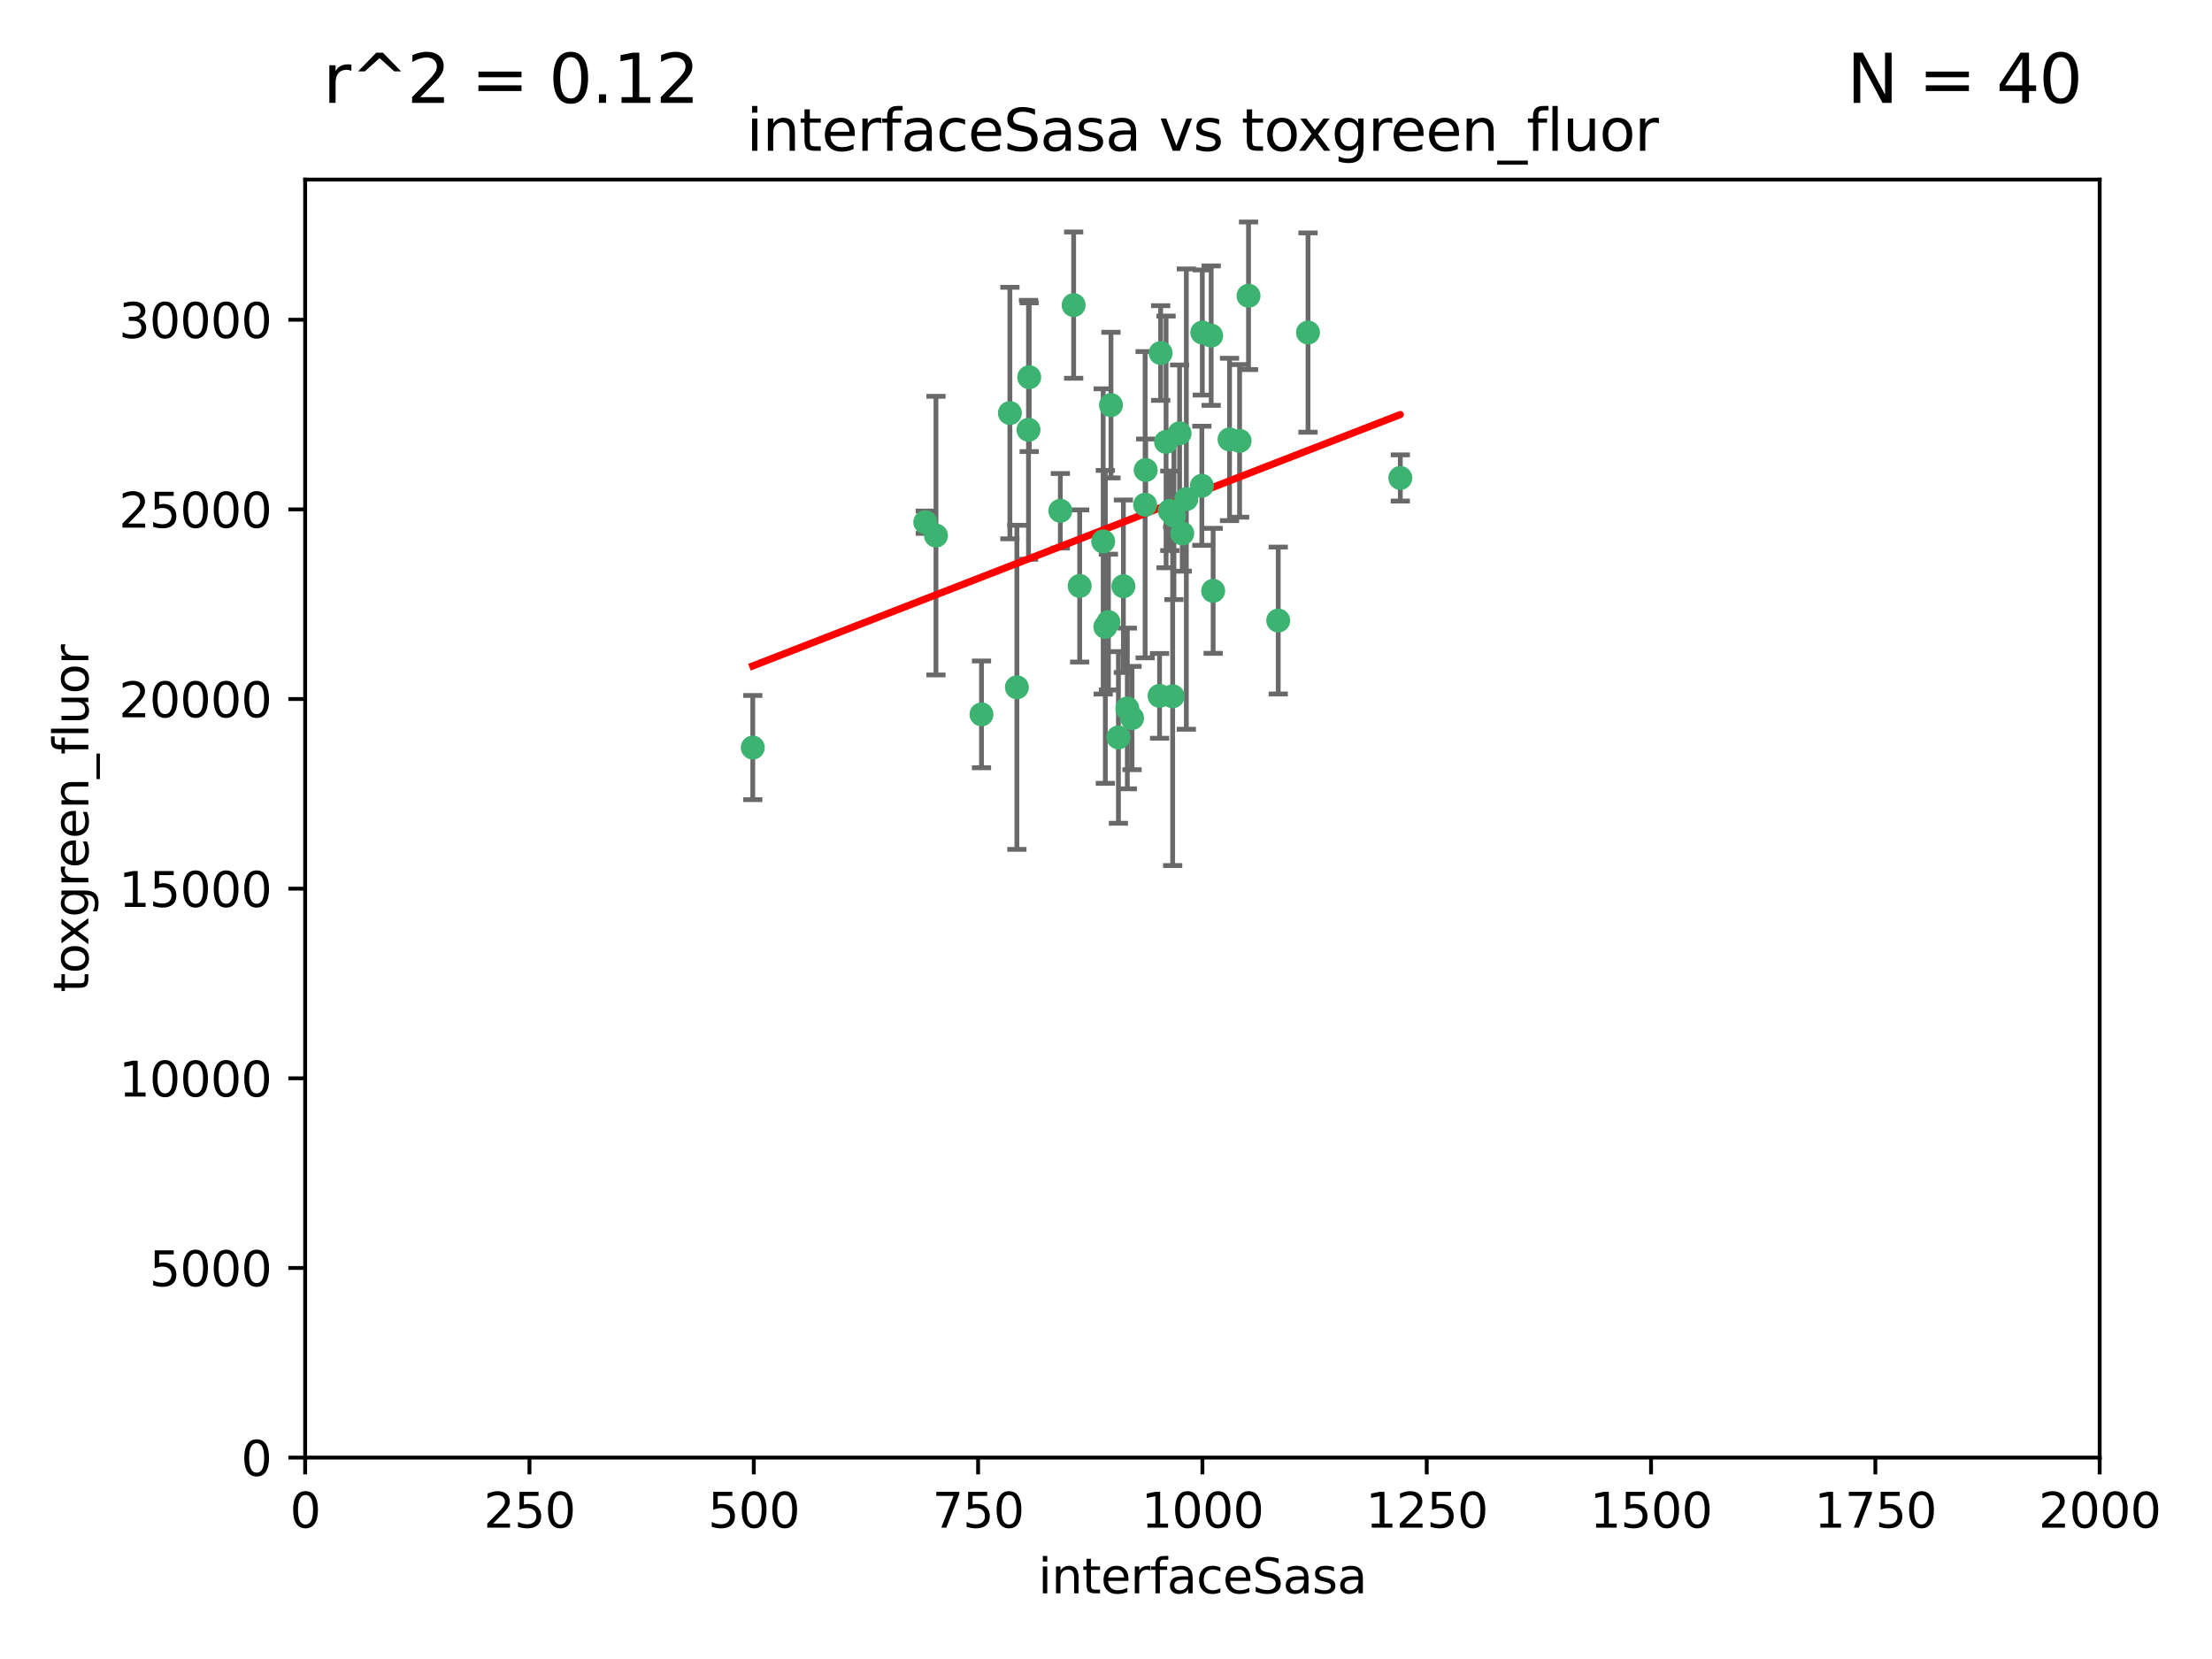 <?xml version="1.0" encoding="utf-8" standalone="no"?>
<!DOCTYPE svg PUBLIC "-//W3C//DTD SVG 1.1//EN"
  "http://www.w3.org/Graphics/SVG/1.1/DTD/svg11.dtd">
<svg xmlns:xlink="http://www.w3.org/1999/xlink" width="460.8pt" height="345.6pt" viewBox="0 0 460.8 345.6" xmlns="http://www.w3.org/2000/svg" version="1.1">
 <defs>
  <style type="text/css">*{stroke-linejoin: round; stroke-linecap: butt}</style>
 </defs>
 <g id="figure_1">
  <g id="patch_1">
   <path d="M 0 345.6 
L 460.8 345.6 
L 460.8 0 
L 0 0 
z
" style="fill: #ffffff"/>
  </g>
  <g id="axes_1">
   <g id="patch_2">
    <path d="M 63.571 303.64 
L 437.4 303.64 
L 437.4 37.411 
L 63.571 37.411 
z
" style="fill: #ffffff"/>
   </g>
   <g id="PathCollection_1">
    <defs>
     <path id="mb3af217bdd" d="M 0 1.118 
C 0.297 1.118 0.581 1 0.791 0.791 
C 1 0.581 1.118 0.297 1.118 0 
C 1.118 -0.297 1 -0.581 0.791 -0.791 
C 0.581 -1 0.297 -1.118 0 -1.118 
C -0.297 -1.118 -0.581 -1 -0.791 -0.791 
C -1 -0.581 -1.118 -0.297 -1.118 0 
C -1.118 0.297 -1 0.581 -0.791 0.791 
C -0.581 1 -0.297 1.118 0 1.118 
z
" style="stroke: #3cb371"/>
    </defs>
    <g clip-path="url(#p1050172451)">
     <use xlink:href="#mb3af217bdd" x="243.693" y="106.407" style="fill: #3cb371; stroke: #3cb371"/>
     <use xlink:href="#mb3af217bdd" x="272.484" y="69.276" style="fill: #3cb371; stroke: #3cb371"/>
     <use xlink:href="#mb3af217bdd" x="231.435" y="84.387" style="fill: #3cb371; stroke: #3cb371"/>
     <use xlink:href="#mb3af217bdd" x="242.914" y="92.058" style="fill: #3cb371; stroke: #3cb371"/>
     <use xlink:href="#mb3af217bdd" x="266.28" y="129.266" style="fill: #3cb371; stroke: #3cb371"/>
     <use xlink:href="#mb3af217bdd" x="220.886" y="106.409" style="fill: #3cb371; stroke: #3cb371"/>
     <use xlink:href="#mb3af217bdd" x="214.404" y="78.577" style="fill: #3cb371; stroke: #3cb371"/>
     <use xlink:href="#mb3af217bdd" x="241.787" y="73.544" style="fill: #3cb371; stroke: #3cb371"/>
     <use xlink:href="#mb3af217bdd" x="252.721" y="123.084" style="fill: #3cb371; stroke: #3cb371"/>
     <use xlink:href="#mb3af217bdd" x="252.312" y="69.92" style="fill: #3cb371; stroke: #3cb371"/>
     <use xlink:href="#mb3af217bdd" x="258.229" y="91.842" style="fill: #3cb371; stroke: #3cb371"/>
     <use xlink:href="#mb3af217bdd" x="223.66" y="63.561" style="fill: #3cb371; stroke: #3cb371"/>
     <use xlink:href="#mb3af217bdd" x="232.987" y="153.62" style="fill: #3cb371; stroke: #3cb371"/>
     <use xlink:href="#mb3af217bdd" x="241.557" y="144.96" style="fill: #3cb371; stroke: #3cb371"/>
     <use xlink:href="#mb3af217bdd" x="247.136" y="103.972" style="fill: #3cb371; stroke: #3cb371"/>
     <use xlink:href="#mb3af217bdd" x="246.284" y="111.129" style="fill: #3cb371; stroke: #3cb371"/>
     <use xlink:href="#mb3af217bdd" x="244.553" y="107.43" style="fill: #3cb371; stroke: #3cb371"/>
     <use xlink:href="#mb3af217bdd" x="250.368" y="101.196" style="fill: #3cb371; stroke: #3cb371"/>
     <use xlink:href="#mb3af217bdd" x="210.378" y="86.045" style="fill: #3cb371; stroke: #3cb371"/>
     <use xlink:href="#mb3af217bdd" x="256.134" y="91.543" style="fill: #3cb371; stroke: #3cb371"/>
     <use xlink:href="#mb3af217bdd" x="234.02" y="122.124" style="fill: #3cb371; stroke: #3cb371"/>
     <use xlink:href="#mb3af217bdd" x="238.555" y="105.145" style="fill: #3cb371; stroke: #3cb371"/>
     <use xlink:href="#mb3af217bdd" x="230.261" y="130.584" style="fill: #3cb371; stroke: #3cb371"/>
     <use xlink:href="#mb3af217bdd" x="238.669" y="97.916" style="fill: #3cb371; stroke: #3cb371"/>
     <use xlink:href="#mb3af217bdd" x="245.731" y="90.261" style="fill: #3cb371; stroke: #3cb371"/>
     <use xlink:href="#mb3af217bdd" x="214.256" y="89.534" style="fill: #3cb371; stroke: #3cb371"/>
     <use xlink:href="#mb3af217bdd" x="291.711" y="99.569" style="fill: #3cb371; stroke: #3cb371"/>
     <use xlink:href="#mb3af217bdd" x="224.916" y="122.066" style="fill: #3cb371; stroke: #3cb371"/>
     <use xlink:href="#mb3af217bdd" x="260.091" y="61.614" style="fill: #3cb371; stroke: #3cb371"/>
     <use xlink:href="#mb3af217bdd" x="250.465" y="69.268" style="fill: #3cb371; stroke: #3cb371"/>
     <use xlink:href="#mb3af217bdd" x="204.462" y="148.819" style="fill: #3cb371; stroke: #3cb371"/>
     <use xlink:href="#mb3af217bdd" x="194.981" y="111.579" style="fill: #3cb371; stroke: #3cb371"/>
     <use xlink:href="#mb3af217bdd" x="192.753" y="108.788" style="fill: #3cb371; stroke: #3cb371"/>
     <use xlink:href="#mb3af217bdd" x="229.813" y="112.79" style="fill: #3cb371; stroke: #3cb371"/>
     <use xlink:href="#mb3af217bdd" x="230.901" y="129.589" style="fill: #3cb371; stroke: #3cb371"/>
     <use xlink:href="#mb3af217bdd" x="211.835" y="143.182" style="fill: #3cb371; stroke: #3cb371"/>
     <use xlink:href="#mb3af217bdd" x="244.288" y="145.054" style="fill: #3cb371; stroke: #3cb371"/>
     <use xlink:href="#mb3af217bdd" x="235.826" y="149.585" style="fill: #3cb371; stroke: #3cb371"/>
     <use xlink:href="#mb3af217bdd" x="234.846" y="147.587" style="fill: #3cb371; stroke: #3cb371"/>
     <use xlink:href="#mb3af217bdd" x="156.817" y="155.731" style="fill: #3cb371; stroke: #3cb371"/>
    </g>
   </g>
   <g id="matplotlib.axis_1">
    <g id="xtick_1">
     <g id="line2d_1">
      <defs>
       <path id="m13b3122b79" d="M 0 0 
L 0 3.5 
" style="stroke: #000000; stroke-width: 0.8"/>
      </defs>
      <g>
       <use xlink:href="#m13b3122b79" x="63.571" y="303.64" style="stroke: #000000; stroke-width: 0.8"/>
      </g>
     </g>
     <g id="text_1">
      <!-- 0 -->
      <g transform="translate(60.39 318.238)scale(0.1 -0.1)">
       <defs>
        <path id="DejaVuSans-30" d="M 2034 4250 
Q 1547 4250 1301 3770 
Q 1056 3291 1056 2328 
Q 1056 1369 1301 889 
Q 1547 409 2034 409 
Q 2525 409 2770 889 
Q 3016 1369 3016 2328 
Q 3016 3291 2770 3770 
Q 2525 4250 2034 4250 
z
M 2034 4750 
Q 2819 4750 3233 4129 
Q 3647 3509 3647 2328 
Q 3647 1150 3233 529 
Q 2819 -91 2034 -91 
Q 1250 -91 836 529 
Q 422 1150 422 2328 
Q 422 3509 836 4129 
Q 1250 4750 2034 4750 
z
" transform="scale(0.016)"/>
       </defs>
       <use xlink:href="#DejaVuSans-30"/>
      </g>
     </g>
    </g>
    <g id="xtick_2">
     <g id="line2d_2">
      <g>
       <use xlink:href="#m13b3122b79" x="110.3" y="303.64" style="stroke: #000000; stroke-width: 0.8"/>
      </g>
     </g>
     <g id="text_2">
      <!-- 250 -->
      <g transform="translate(100.756 318.238)scale(0.1 -0.1)">
       <defs>
        <path id="DejaVuSans-32" d="M 1228 531 
L 3431 531 
L 3431 0 
L 469 0 
L 469 531 
Q 828 903 1448 1529 
Q 2069 2156 2228 2338 
Q 2531 2678 2651 2914 
Q 2772 3150 2772 3378 
Q 2772 3750 2511 3984 
Q 2250 4219 1831 4219 
Q 1534 4219 1204 4116 
Q 875 4013 500 3803 
L 500 4441 
Q 881 4594 1212 4672 
Q 1544 4750 1819 4750 
Q 2544 4750 2975 4387 
Q 3406 4025 3406 3419 
Q 3406 3131 3298 2873 
Q 3191 2616 2906 2266 
Q 2828 2175 2409 1742 
Q 1991 1309 1228 531 
z
" transform="scale(0.016)"/>
        <path id="DejaVuSans-35" d="M 691 4666 
L 3169 4666 
L 3169 4134 
L 1269 4134 
L 1269 2991 
Q 1406 3038 1543 3061 
Q 1681 3084 1819 3084 
Q 2600 3084 3056 2656 
Q 3513 2228 3513 1497 
Q 3513 744 3044 326 
Q 2575 -91 1722 -91 
Q 1428 -91 1123 -41 
Q 819 9 494 109 
L 494 744 
Q 775 591 1075 516 
Q 1375 441 1709 441 
Q 2250 441 2565 725 
Q 2881 1009 2881 1497 
Q 2881 1984 2565 2268 
Q 2250 2553 1709 2553 
Q 1456 2553 1204 2497 
Q 953 2441 691 2322 
L 691 4666 
z
" transform="scale(0.016)"/>
       </defs>
       <use xlink:href="#DejaVuSans-32"/>
       <use xlink:href="#DejaVuSans-35" x="63.623"/>
       <use xlink:href="#DejaVuSans-30" x="127.246"/>
      </g>
     </g>
    </g>
    <g id="xtick_3">
     <g id="line2d_3">
      <g>
       <use xlink:href="#m13b3122b79" x="157.028" y="303.64" style="stroke: #000000; stroke-width: 0.8"/>
      </g>
     </g>
     <g id="text_3">
      <!-- 500 -->
      <g transform="translate(147.485 318.238)scale(0.1 -0.1)">
       <use xlink:href="#DejaVuSans-35"/>
       <use xlink:href="#DejaVuSans-30" x="63.623"/>
       <use xlink:href="#DejaVuSans-30" x="127.246"/>
      </g>
     </g>
    </g>
    <g id="xtick_4">
     <g id="line2d_4">
      <g>
       <use xlink:href="#m13b3122b79" x="203.757" y="303.64" style="stroke: #000000; stroke-width: 0.8"/>
      </g>
     </g>
     <g id="text_4">
      <!-- 750 -->
      <g transform="translate(194.213 318.238)scale(0.1 -0.1)">
       <defs>
        <path id="DejaVuSans-37" d="M 525 4666 
L 3525 4666 
L 3525 4397 
L 1831 0 
L 1172 0 
L 2766 4134 
L 525 4134 
L 525 4666 
z
" transform="scale(0.016)"/>
       </defs>
       <use xlink:href="#DejaVuSans-37"/>
       <use xlink:href="#DejaVuSans-35" x="63.623"/>
       <use xlink:href="#DejaVuSans-30" x="127.246"/>
      </g>
     </g>
    </g>
    <g id="xtick_5">
     <g id="line2d_5">
      <g>
       <use xlink:href="#m13b3122b79" x="250.486" y="303.64" style="stroke: #000000; stroke-width: 0.8"/>
      </g>
     </g>
     <g id="text_5">
      <!-- 1000 -->
      <g transform="translate(237.761 318.238)scale(0.1 -0.1)">
       <defs>
        <path id="DejaVuSans-31" d="M 794 531 
L 1825 531 
L 1825 4091 
L 703 3866 
L 703 4441 
L 1819 4666 
L 2450 4666 
L 2450 531 
L 3481 531 
L 3481 0 
L 794 0 
L 794 531 
z
" transform="scale(0.016)"/>
       </defs>
       <use xlink:href="#DejaVuSans-31"/>
       <use xlink:href="#DejaVuSans-30" x="63.623"/>
       <use xlink:href="#DejaVuSans-30" x="127.246"/>
       <use xlink:href="#DejaVuSans-30" x="190.869"/>
      </g>
     </g>
    </g>
    <g id="xtick_6">
     <g id="line2d_6">
      <g>
       <use xlink:href="#m13b3122b79" x="297.214" y="303.64" style="stroke: #000000; stroke-width: 0.8"/>
      </g>
     </g>
     <g id="text_6">
      <!-- 1250 -->
      <g transform="translate(284.489 318.238)scale(0.1 -0.1)">
       <use xlink:href="#DejaVuSans-31"/>
       <use xlink:href="#DejaVuSans-32" x="63.623"/>
       <use xlink:href="#DejaVuSans-35" x="127.246"/>
       <use xlink:href="#DejaVuSans-30" x="190.869"/>
      </g>
     </g>
    </g>
    <g id="xtick_7">
     <g id="line2d_7">
      <g>
       <use xlink:href="#m13b3122b79" x="343.943" y="303.64" style="stroke: #000000; stroke-width: 0.8"/>
      </g>
     </g>
     <g id="text_7">
      <!-- 1500 -->
      <g transform="translate(331.218 318.238)scale(0.1 -0.1)">
       <use xlink:href="#DejaVuSans-31"/>
       <use xlink:href="#DejaVuSans-35" x="63.623"/>
       <use xlink:href="#DejaVuSans-30" x="127.246"/>
       <use xlink:href="#DejaVuSans-30" x="190.869"/>
      </g>
     </g>
    </g>
    <g id="xtick_8">
     <g id="line2d_8">
      <g>
       <use xlink:href="#m13b3122b79" x="390.671" y="303.64" style="stroke: #000000; stroke-width: 0.8"/>
      </g>
     </g>
     <g id="text_8">
      <!-- 1750 -->
      <g transform="translate(377.946 318.238)scale(0.1 -0.1)">
       <use xlink:href="#DejaVuSans-31"/>
       <use xlink:href="#DejaVuSans-37" x="63.623"/>
       <use xlink:href="#DejaVuSans-35" x="127.246"/>
       <use xlink:href="#DejaVuSans-30" x="190.869"/>
      </g>
     </g>
    </g>
    <g id="xtick_9">
     <g id="line2d_9">
      <g>
       <use xlink:href="#m13b3122b79" x="437.4" y="303.64" style="stroke: #000000; stroke-width: 0.8"/>
      </g>
     </g>
     <g id="text_9">
      <!-- 2000 -->
      <g transform="translate(424.675 318.238)scale(0.1 -0.1)">
       <use xlink:href="#DejaVuSans-32"/>
       <use xlink:href="#DejaVuSans-30" x="63.623"/>
       <use xlink:href="#DejaVuSans-30" x="127.246"/>
       <use xlink:href="#DejaVuSans-30" x="190.869"/>
      </g>
     </g>
    </g>
    <g id="text_10">
     <!-- interfaceSasa -->
     <g transform="translate(216.279 331.917)scale(0.1 -0.1)">
      <defs>
       <path id="DejaVuSans-69" d="M 603 3500 
L 1178 3500 
L 1178 0 
L 603 0 
L 603 3500 
z
M 603 4863 
L 1178 4863 
L 1178 4134 
L 603 4134 
L 603 4863 
z
" transform="scale(0.016)"/>
       <path id="DejaVuSans-6e" d="M 3513 2113 
L 3513 0 
L 2938 0 
L 2938 2094 
Q 2938 2591 2744 2837 
Q 2550 3084 2163 3084 
Q 1697 3084 1428 2787 
Q 1159 2491 1159 1978 
L 1159 0 
L 581 0 
L 581 3500 
L 1159 3500 
L 1159 2956 
Q 1366 3272 1645 3428 
Q 1925 3584 2291 3584 
Q 2894 3584 3203 3211 
Q 3513 2838 3513 2113 
z
" transform="scale(0.016)"/>
       <path id="DejaVuSans-74" d="M 1172 4494 
L 1172 3500 
L 2356 3500 
L 2356 3053 
L 1172 3053 
L 1172 1153 
Q 1172 725 1289 603 
Q 1406 481 1766 481 
L 2356 481 
L 2356 0 
L 1766 0 
Q 1100 0 847 248 
Q 594 497 594 1153 
L 594 3053 
L 172 3053 
L 172 3500 
L 594 3500 
L 594 4494 
L 1172 4494 
z
" transform="scale(0.016)"/>
       <path id="DejaVuSans-65" d="M 3597 1894 
L 3597 1613 
L 953 1613 
Q 991 1019 1311 708 
Q 1631 397 2203 397 
Q 2534 397 2845 478 
Q 3156 559 3463 722 
L 3463 178 
Q 3153 47 2828 -22 
Q 2503 -91 2169 -91 
Q 1331 -91 842 396 
Q 353 884 353 1716 
Q 353 2575 817 3079 
Q 1281 3584 2069 3584 
Q 2775 3584 3186 3129 
Q 3597 2675 3597 1894 
z
M 3022 2063 
Q 3016 2534 2758 2815 
Q 2500 3097 2075 3097 
Q 1594 3097 1305 2825 
Q 1016 2553 972 2059 
L 3022 2063 
z
" transform="scale(0.016)"/>
       <path id="DejaVuSans-72" d="M 2631 2963 
Q 2534 3019 2420 3045 
Q 2306 3072 2169 3072 
Q 1681 3072 1420 2755 
Q 1159 2438 1159 1844 
L 1159 0 
L 581 0 
L 581 3500 
L 1159 3500 
L 1159 2956 
Q 1341 3275 1631 3429 
Q 1922 3584 2338 3584 
Q 2397 3584 2469 3576 
Q 2541 3569 2628 3553 
L 2631 2963 
z
" transform="scale(0.016)"/>
       <path id="DejaVuSans-66" d="M 2375 4863 
L 2375 4384 
L 1825 4384 
Q 1516 4384 1395 4259 
Q 1275 4134 1275 3809 
L 1275 3500 
L 2222 3500 
L 2222 3053 
L 1275 3053 
L 1275 0 
L 697 0 
L 697 3053 
L 147 3053 
L 147 3500 
L 697 3500 
L 697 3744 
Q 697 4328 969 4595 
Q 1241 4863 1831 4863 
L 2375 4863 
z
" transform="scale(0.016)"/>
       <path id="DejaVuSans-61" d="M 2194 1759 
Q 1497 1759 1228 1600 
Q 959 1441 959 1056 
Q 959 750 1161 570 
Q 1363 391 1709 391 
Q 2188 391 2477 730 
Q 2766 1069 2766 1631 
L 2766 1759 
L 2194 1759 
z
M 3341 1997 
L 3341 0 
L 2766 0 
L 2766 531 
Q 2569 213 2275 61 
Q 1981 -91 1556 -91 
Q 1019 -91 701 211 
Q 384 513 384 1019 
Q 384 1609 779 1909 
Q 1175 2209 1959 2209 
L 2766 2209 
L 2766 2266 
Q 2766 2663 2505 2880 
Q 2244 3097 1772 3097 
Q 1472 3097 1187 3025 
Q 903 2953 641 2809 
L 641 3341 
Q 956 3463 1253 3523 
Q 1550 3584 1831 3584 
Q 2591 3584 2966 3190 
Q 3341 2797 3341 1997 
z
" transform="scale(0.016)"/>
       <path id="DejaVuSans-63" d="M 3122 3366 
L 3122 2828 
Q 2878 2963 2633 3030 
Q 2388 3097 2138 3097 
Q 1578 3097 1268 2742 
Q 959 2388 959 1747 
Q 959 1106 1268 751 
Q 1578 397 2138 397 
Q 2388 397 2633 464 
Q 2878 531 3122 666 
L 3122 134 
Q 2881 22 2623 -34 
Q 2366 -91 2075 -91 
Q 1284 -91 818 406 
Q 353 903 353 1747 
Q 353 2603 823 3093 
Q 1294 3584 2113 3584 
Q 2378 3584 2631 3529 
Q 2884 3475 3122 3366 
z
" transform="scale(0.016)"/>
       <path id="DejaVuSans-53" d="M 3425 4513 
L 3425 3897 
Q 3066 4069 2747 4153 
Q 2428 4238 2131 4238 
Q 1616 4238 1336 4038 
Q 1056 3838 1056 3469 
Q 1056 3159 1242 3001 
Q 1428 2844 1947 2747 
L 2328 2669 
Q 3034 2534 3370 2195 
Q 3706 1856 3706 1288 
Q 3706 609 3251 259 
Q 2797 -91 1919 -91 
Q 1588 -91 1214 -16 
Q 841 59 441 206 
L 441 856 
Q 825 641 1194 531 
Q 1563 422 1919 422 
Q 2459 422 2753 634 
Q 3047 847 3047 1241 
Q 3047 1584 2836 1778 
Q 2625 1972 2144 2069 
L 1759 2144 
Q 1053 2284 737 2584 
Q 422 2884 422 3419 
Q 422 4038 858 4394 
Q 1294 4750 2059 4750 
Q 2388 4750 2728 4690 
Q 3069 4631 3425 4513 
z
" transform="scale(0.016)"/>
       <path id="DejaVuSans-73" d="M 2834 3397 
L 2834 2853 
Q 2591 2978 2328 3040 
Q 2066 3103 1784 3103 
Q 1356 3103 1142 2972 
Q 928 2841 928 2578 
Q 928 2378 1081 2264 
Q 1234 2150 1697 2047 
L 1894 2003 
Q 2506 1872 2764 1633 
Q 3022 1394 3022 966 
Q 3022 478 2636 193 
Q 2250 -91 1575 -91 
Q 1294 -91 989 -36 
Q 684 19 347 128 
L 347 722 
Q 666 556 975 473 
Q 1284 391 1588 391 
Q 1994 391 2212 530 
Q 2431 669 2431 922 
Q 2431 1156 2273 1281 
Q 2116 1406 1581 1522 
L 1381 1569 
Q 847 1681 609 1914 
Q 372 2147 372 2553 
Q 372 3047 722 3315 
Q 1072 3584 1716 3584 
Q 2034 3584 2315 3537 
Q 2597 3491 2834 3397 
z
" transform="scale(0.016)"/>
      </defs>
      <use xlink:href="#DejaVuSans-69"/>
      <use xlink:href="#DejaVuSans-6e" x="27.783"/>
      <use xlink:href="#DejaVuSans-74" x="91.162"/>
      <use xlink:href="#DejaVuSans-65" x="130.371"/>
      <use xlink:href="#DejaVuSans-72" x="191.895"/>
      <use xlink:href="#DejaVuSans-66" x="233.008"/>
      <use xlink:href="#DejaVuSans-61" x="268.213"/>
      <use xlink:href="#DejaVuSans-63" x="329.492"/>
      <use xlink:href="#DejaVuSans-65" x="384.473"/>
      <use xlink:href="#DejaVuSans-53" x="445.996"/>
      <use xlink:href="#DejaVuSans-61" x="509.473"/>
      <use xlink:href="#DejaVuSans-73" x="570.752"/>
      <use xlink:href="#DejaVuSans-61" x="622.852"/>
     </g>
    </g>
   </g>
   <g id="matplotlib.axis_2">
    <g id="ytick_1">
     <g id="line2d_10">
      <defs>
       <path id="m27d421cce7" d="M 0 0 
L -3.5 0 
" style="stroke: #000000; stroke-width: 0.8"/>
      </defs>
      <g>
       <use xlink:href="#m27d421cce7" x="63.571" y="303.64" style="stroke: #000000; stroke-width: 0.8"/>
      </g>
     </g>
     <g id="text_11">
      <!-- 0 -->
      <g transform="translate(50.209 307.439)scale(0.1 -0.1)">
       <use xlink:href="#DejaVuSans-30"/>
      </g>
     </g>
    </g>
    <g id="ytick_2">
     <g id="line2d_11">
      <g>
       <use xlink:href="#m27d421cce7" x="63.571" y="264.135" style="stroke: #000000; stroke-width: 0.8"/>
      </g>
     </g>
     <g id="text_12">
      <!-- 5000 -->
      <g transform="translate(31.121 267.934)scale(0.1 -0.1)">
       <use xlink:href="#DejaVuSans-35"/>
       <use xlink:href="#DejaVuSans-30" x="63.623"/>
       <use xlink:href="#DejaVuSans-30" x="127.246"/>
       <use xlink:href="#DejaVuSans-30" x="190.869"/>
      </g>
     </g>
    </g>
    <g id="ytick_3">
     <g id="line2d_12">
      <g>
       <use xlink:href="#m27d421cce7" x="63.571" y="224.63" style="stroke: #000000; stroke-width: 0.8"/>
      </g>
     </g>
     <g id="text_13">
      <!-- 10000 -->
      <g transform="translate(24.759 228.429)scale(0.1 -0.1)">
       <use xlink:href="#DejaVuSans-31"/>
       <use xlink:href="#DejaVuSans-30" x="63.623"/>
       <use xlink:href="#DejaVuSans-30" x="127.246"/>
       <use xlink:href="#DejaVuSans-30" x="190.869"/>
       <use xlink:href="#DejaVuSans-30" x="254.492"/>
      </g>
     </g>
    </g>
    <g id="ytick_4">
     <g id="line2d_13">
      <g>
       <use xlink:href="#m27d421cce7" x="63.571" y="185.125" style="stroke: #000000; stroke-width: 0.8"/>
      </g>
     </g>
     <g id="text_14">
      <!-- 15000 -->
      <g transform="translate(24.759 188.924)scale(0.1 -0.1)">
       <use xlink:href="#DejaVuSans-31"/>
       <use xlink:href="#DejaVuSans-35" x="63.623"/>
       <use xlink:href="#DejaVuSans-30" x="127.246"/>
       <use xlink:href="#DejaVuSans-30" x="190.869"/>
       <use xlink:href="#DejaVuSans-30" x="254.492"/>
      </g>
     </g>
    </g>
    <g id="ytick_5">
     <g id="line2d_14">
      <g>
       <use xlink:href="#m27d421cce7" x="63.571" y="145.62" style="stroke: #000000; stroke-width: 0.8"/>
      </g>
     </g>
     <g id="text_15">
      <!-- 20000 -->
      <g transform="translate(24.759 149.419)scale(0.1 -0.1)">
       <use xlink:href="#DejaVuSans-32"/>
       <use xlink:href="#DejaVuSans-30" x="63.623"/>
       <use xlink:href="#DejaVuSans-30" x="127.246"/>
       <use xlink:href="#DejaVuSans-30" x="190.869"/>
       <use xlink:href="#DejaVuSans-30" x="254.492"/>
      </g>
     </g>
    </g>
    <g id="ytick_6">
     <g id="line2d_15">
      <g>
       <use xlink:href="#m27d421cce7" x="63.571" y="106.115" style="stroke: #000000; stroke-width: 0.8"/>
      </g>
     </g>
     <g id="text_16">
      <!-- 25000 -->
      <g transform="translate(24.759 109.914)scale(0.1 -0.1)">
       <use xlink:href="#DejaVuSans-32"/>
       <use xlink:href="#DejaVuSans-35" x="63.623"/>
       <use xlink:href="#DejaVuSans-30" x="127.246"/>
       <use xlink:href="#DejaVuSans-30" x="190.869"/>
       <use xlink:href="#DejaVuSans-30" x="254.492"/>
      </g>
     </g>
    </g>
    <g id="ytick_7">
     <g id="line2d_16">
      <g>
       <use xlink:href="#m27d421cce7" x="63.571" y="66.61" style="stroke: #000000; stroke-width: 0.8"/>
      </g>
     </g>
     <g id="text_17">
      <!-- 30000 -->
      <g transform="translate(24.759 70.409)scale(0.1 -0.1)">
       <defs>
        <path id="DejaVuSans-33" d="M 2597 2516 
Q 3050 2419 3304 2112 
Q 3559 1806 3559 1356 
Q 3559 666 3084 287 
Q 2609 -91 1734 -91 
Q 1441 -91 1130 -33 
Q 819 25 488 141 
L 488 750 
Q 750 597 1062 519 
Q 1375 441 1716 441 
Q 2309 441 2620 675 
Q 2931 909 2931 1356 
Q 2931 1769 2642 2001 
Q 2353 2234 1838 2234 
L 1294 2234 
L 1294 2753 
L 1863 2753 
Q 2328 2753 2575 2939 
Q 2822 3125 2822 3475 
Q 2822 3834 2567 4026 
Q 2313 4219 1838 4219 
Q 1578 4219 1281 4162 
Q 984 4106 628 3988 
L 628 4550 
Q 988 4650 1302 4700 
Q 1616 4750 1894 4750 
Q 2613 4750 3031 4423 
Q 3450 4097 3450 3541 
Q 3450 3153 3228 2886 
Q 3006 2619 2597 2516 
z
" transform="scale(0.016)"/>
       </defs>
       <use xlink:href="#DejaVuSans-33"/>
       <use xlink:href="#DejaVuSans-30" x="63.623"/>
       <use xlink:href="#DejaVuSans-30" x="127.246"/>
       <use xlink:href="#DejaVuSans-30" x="190.869"/>
       <use xlink:href="#DejaVuSans-30" x="254.492"/>
      </g>
     </g>
    </g>
    <g id="text_18">
     <!-- toxgreen_fluor -->
     <g transform="translate(18.401 206.72)rotate(-90)scale(0.1 -0.1)">
      <defs>
       <path id="DejaVuSans-6f" d="M 1959 3097 
Q 1497 3097 1228 2736 
Q 959 2375 959 1747 
Q 959 1119 1226 758 
Q 1494 397 1959 397 
Q 2419 397 2687 759 
Q 2956 1122 2956 1747 
Q 2956 2369 2687 2733 
Q 2419 3097 1959 3097 
z
M 1959 3584 
Q 2709 3584 3137 3096 
Q 3566 2609 3566 1747 
Q 3566 888 3137 398 
Q 2709 -91 1959 -91 
Q 1206 -91 779 398 
Q 353 888 353 1747 
Q 353 2609 779 3096 
Q 1206 3584 1959 3584 
z
" transform="scale(0.016)"/>
       <path id="DejaVuSans-78" d="M 3513 3500 
L 2247 1797 
L 3578 0 
L 2900 0 
L 1881 1375 
L 863 0 
L 184 0 
L 1544 1831 
L 300 3500 
L 978 3500 
L 1906 2253 
L 2834 3500 
L 3513 3500 
z
" transform="scale(0.016)"/>
       <path id="DejaVuSans-67" d="M 2906 1791 
Q 2906 2416 2648 2759 
Q 2391 3103 1925 3103 
Q 1463 3103 1205 2759 
Q 947 2416 947 1791 
Q 947 1169 1205 825 
Q 1463 481 1925 481 
Q 2391 481 2648 825 
Q 2906 1169 2906 1791 
z
M 3481 434 
Q 3481 -459 3084 -895 
Q 2688 -1331 1869 -1331 
Q 1566 -1331 1297 -1286 
Q 1028 -1241 775 -1147 
L 775 -588 
Q 1028 -725 1275 -790 
Q 1522 -856 1778 -856 
Q 2344 -856 2625 -561 
Q 2906 -266 2906 331 
L 2906 616 
Q 2728 306 2450 153 
Q 2172 0 1784 0 
Q 1141 0 747 490 
Q 353 981 353 1791 
Q 353 2603 747 3093 
Q 1141 3584 1784 3584 
Q 2172 3584 2450 3431 
Q 2728 3278 2906 2969 
L 2906 3500 
L 3481 3500 
L 3481 434 
z
" transform="scale(0.016)"/>
       <path id="DejaVuSans-5f" d="M 3263 -1063 
L 3263 -1509 
L -63 -1509 
L -63 -1063 
L 3263 -1063 
z
" transform="scale(0.016)"/>
       <path id="DejaVuSans-6c" d="M 603 4863 
L 1178 4863 
L 1178 0 
L 603 0 
L 603 4863 
z
" transform="scale(0.016)"/>
       <path id="DejaVuSans-75" d="M 544 1381 
L 544 3500 
L 1119 3500 
L 1119 1403 
Q 1119 906 1312 657 
Q 1506 409 1894 409 
Q 2359 409 2629 706 
Q 2900 1003 2900 1516 
L 2900 3500 
L 3475 3500 
L 3475 0 
L 2900 0 
L 2900 538 
Q 2691 219 2414 64 
Q 2138 -91 1772 -91 
Q 1169 -91 856 284 
Q 544 659 544 1381 
z
M 1991 3584 
L 1991 3584 
z
" transform="scale(0.016)"/>
      </defs>
      <use xlink:href="#DejaVuSans-74"/>
      <use xlink:href="#DejaVuSans-6f" x="39.209"/>
      <use xlink:href="#DejaVuSans-78" x="97.266"/>
      <use xlink:href="#DejaVuSans-67" x="156.445"/>
      <use xlink:href="#DejaVuSans-72" x="219.922"/>
      <use xlink:href="#DejaVuSans-65" x="258.785"/>
      <use xlink:href="#DejaVuSans-65" x="320.309"/>
      <use xlink:href="#DejaVuSans-6e" x="381.832"/>
      <use xlink:href="#DejaVuSans-5f" x="445.211"/>
      <use xlink:href="#DejaVuSans-66" x="495.211"/>
      <use xlink:href="#DejaVuSans-6c" x="530.416"/>
      <use xlink:href="#DejaVuSans-75" x="558.199"/>
      <use xlink:href="#DejaVuSans-6f" x="621.578"/>
      <use xlink:href="#DejaVuSans-72" x="682.76"/>
     </g>
    </g>
   </g>
   <g id="LineCollection_1">
    <path d="M 243.693 114.69 
L 243.693 98.124 
" clip-path="url(#p1050172451)" style="fill: none; stroke: #696969"/>
    <path d="M 272.484 90.034 
L 272.484 48.519 
" clip-path="url(#p1050172451)" style="fill: none; stroke: #696969"/>
    <path d="M 231.435 99.556 
L 231.435 69.219 
" clip-path="url(#p1050172451)" style="fill: none; stroke: #696969"/>
    <path d="M 242.914 118.276 
L 242.914 65.84 
" clip-path="url(#p1050172451)" style="fill: none; stroke: #696969"/>
    <path d="M 266.28 144.567 
L 266.28 113.965 
" clip-path="url(#p1050172451)" style="fill: none; stroke: #696969"/>
    <path d="M 220.886 114.176 
L 220.886 98.642 
" clip-path="url(#p1050172451)" style="fill: none; stroke: #696969"/>
    <path d="M 214.404 94.067 
L 214.404 63.087 
" clip-path="url(#p1050172451)" style="fill: none; stroke: #696969"/>
    <path d="M 241.787 83.405 
L 241.787 63.682 
" clip-path="url(#p1050172451)" style="fill: none; stroke: #696969"/>
    <path d="M 252.721 136.104 
L 252.721 110.065 
" clip-path="url(#p1050172451)" style="fill: none; stroke: #696969"/>
    <path d="M 252.312 84.444 
L 252.312 55.396 
" clip-path="url(#p1050172451)" style="fill: none; stroke: #696969"/>
    <path d="M 258.229 107.733 
L 258.229 75.95 
" clip-path="url(#p1050172451)" style="fill: none; stroke: #696969"/>
    <path d="M 223.66 78.794 
L 223.66 48.327 
" clip-path="url(#p1050172451)" style="fill: none; stroke: #696969"/>
    <path d="M 232.987 171.496 
L 232.987 135.744 
" clip-path="url(#p1050172451)" style="fill: none; stroke: #696969"/>
    <path d="M 241.557 153.789 
L 241.557 136.131 
" clip-path="url(#p1050172451)" style="fill: none; stroke: #696969"/>
    <path d="M 247.136 151.918 
L 247.136 56.025 
" clip-path="url(#p1050172451)" style="fill: none; stroke: #696969"/>
    <path d="M 246.284 118.989 
L 246.284 103.269 
" clip-path="url(#p1050172451)" style="fill: none; stroke: #696969"/>
    <path d="M 244.553 124.902 
L 244.553 89.957 
" clip-path="url(#p1050172451)" style="fill: none; stroke: #696969"/>
    <path d="M 250.368 113.603 
L 250.368 88.789 
" clip-path="url(#p1050172451)" style="fill: none; stroke: #696969"/>
    <path d="M 210.378 112.245 
L 210.378 59.845 
" clip-path="url(#p1050172451)" style="fill: none; stroke: #696969"/>
    <path d="M 256.134 108.456 
L 256.134 74.63 
" clip-path="url(#p1050172451)" style="fill: none; stroke: #696969"/>
    <path d="M 234.02 140.086 
L 234.02 104.162 
" clip-path="url(#p1050172451)" style="fill: none; stroke: #696969"/>
    <path d="M 238.555 137.044 
L 238.555 73.246 
" clip-path="url(#p1050172451)" style="fill: none; stroke: #696969"/>
    <path d="M 230.261 163.179 
L 230.261 97.99 
" clip-path="url(#p1050172451)" style="fill: none; stroke: #696969"/>
    <path d="M 238.669 104.375 
L 238.669 91.457 
" clip-path="url(#p1050172451)" style="fill: none; stroke: #696969"/>
    <path d="M 245.731 104.49 
L 245.731 76.032 
" clip-path="url(#p1050172451)" style="fill: none; stroke: #696969"/>
    <path d="M 214.256 116.506 
L 214.256 62.562 
" clip-path="url(#p1050172451)" style="fill: none; stroke: #696969"/>
    <path d="M 291.711 104.376 
L 291.711 94.761 
" clip-path="url(#p1050172451)" style="fill: none; stroke: #696969"/>
    <path d="M 224.916 137.913 
L 224.916 106.218 
" clip-path="url(#p1050172451)" style="fill: none; stroke: #696969"/>
    <path d="M 260.091 76.984 
L 260.091 46.244 
" clip-path="url(#p1050172451)" style="fill: none; stroke: #696969"/>
    <path d="M 250.465 82.296 
L 250.465 56.239 
" clip-path="url(#p1050172451)" style="fill: none; stroke: #696969"/>
    <path d="M 204.462 159.942 
L 204.462 137.697 
" clip-path="url(#p1050172451)" style="fill: none; stroke: #696969"/>
    <path d="M 194.981 140.604 
L 194.981 82.554 
" clip-path="url(#p1050172451)" style="fill: none; stroke: #696969"/>
    <path d="M 192.753 111.116 
L 192.753 106.461 
" clip-path="url(#p1050172451)" style="fill: none; stroke: #696969"/>
    <path d="M 229.813 144.582 
L 229.813 80.997 
" clip-path="url(#p1050172451)" style="fill: none; stroke: #696969"/>
    <path d="M 230.901 143.733 
L 230.901 115.445 
" clip-path="url(#p1050172451)" style="fill: none; stroke: #696969"/>
    <path d="M 211.835 176.942 
L 211.835 109.423 
" clip-path="url(#p1050172451)" style="fill: none; stroke: #696969"/>
    <path d="M 244.288 180.314 
L 244.288 109.794 
" clip-path="url(#p1050172451)" style="fill: none; stroke: #696969"/>
    <path d="M 235.826 160.342 
L 235.826 138.827 
" clip-path="url(#p1050172451)" style="fill: none; stroke: #696969"/>
    <path d="M 234.846 164.323 
L 234.846 130.852 
" clip-path="url(#p1050172451)" style="fill: none; stroke: #696969"/>
    <path d="M 156.817 166.584 
L 156.817 144.878 
" clip-path="url(#p1050172451)" style="fill: none; stroke: #696969"/>
   </g>
   <g id="line2d_17">
    <defs>
     <path id="m10d7c6d155" d="M 2 0 
L -2 -0 
" style="stroke: #696969"/>
    </defs>
    <g clip-path="url(#p1050172451)">
     <use xlink:href="#m10d7c6d155" x="243.693" y="114.69" style="fill: #696969; stroke: #696969"/>
     <use xlink:href="#m10d7c6d155" x="272.484" y="90.034" style="fill: #696969; stroke: #696969"/>
     <use xlink:href="#m10d7c6d155" x="231.435" y="99.556" style="fill: #696969; stroke: #696969"/>
     <use xlink:href="#m10d7c6d155" x="242.914" y="118.276" style="fill: #696969; stroke: #696969"/>
     <use xlink:href="#m10d7c6d155" x="266.28" y="144.567" style="fill: #696969; stroke: #696969"/>
     <use xlink:href="#m10d7c6d155" x="220.886" y="114.176" style="fill: #696969; stroke: #696969"/>
     <use xlink:href="#m10d7c6d155" x="214.404" y="94.067" style="fill: #696969; stroke: #696969"/>
     <use xlink:href="#m10d7c6d155" x="241.787" y="83.405" style="fill: #696969; stroke: #696969"/>
     <use xlink:href="#m10d7c6d155" x="252.721" y="136.104" style="fill: #696969; stroke: #696969"/>
     <use xlink:href="#m10d7c6d155" x="252.312" y="84.444" style="fill: #696969; stroke: #696969"/>
     <use xlink:href="#m10d7c6d155" x="258.229" y="107.733" style="fill: #696969; stroke: #696969"/>
     <use xlink:href="#m10d7c6d155" x="223.66" y="78.794" style="fill: #696969; stroke: #696969"/>
     <use xlink:href="#m10d7c6d155" x="232.987" y="171.496" style="fill: #696969; stroke: #696969"/>
     <use xlink:href="#m10d7c6d155" x="241.557" y="153.789" style="fill: #696969; stroke: #696969"/>
     <use xlink:href="#m10d7c6d155" x="247.136" y="151.918" style="fill: #696969; stroke: #696969"/>
     <use xlink:href="#m10d7c6d155" x="246.284" y="118.989" style="fill: #696969; stroke: #696969"/>
     <use xlink:href="#m10d7c6d155" x="244.553" y="124.902" style="fill: #696969; stroke: #696969"/>
     <use xlink:href="#m10d7c6d155" x="250.368" y="113.603" style="fill: #696969; stroke: #696969"/>
     <use xlink:href="#m10d7c6d155" x="210.378" y="112.245" style="fill: #696969; stroke: #696969"/>
     <use xlink:href="#m10d7c6d155" x="256.134" y="108.456" style="fill: #696969; stroke: #696969"/>
     <use xlink:href="#m10d7c6d155" x="234.02" y="140.086" style="fill: #696969; stroke: #696969"/>
     <use xlink:href="#m10d7c6d155" x="238.555" y="137.044" style="fill: #696969; stroke: #696969"/>
     <use xlink:href="#m10d7c6d155" x="230.261" y="163.179" style="fill: #696969; stroke: #696969"/>
     <use xlink:href="#m10d7c6d155" x="238.669" y="104.375" style="fill: #696969; stroke: #696969"/>
     <use xlink:href="#m10d7c6d155" x="245.731" y="104.49" style="fill: #696969; stroke: #696969"/>
     <use xlink:href="#m10d7c6d155" x="214.256" y="116.506" style="fill: #696969; stroke: #696969"/>
     <use xlink:href="#m10d7c6d155" x="291.711" y="104.376" style="fill: #696969; stroke: #696969"/>
     <use xlink:href="#m10d7c6d155" x="224.916" y="137.913" style="fill: #696969; stroke: #696969"/>
     <use xlink:href="#m10d7c6d155" x="260.091" y="76.984" style="fill: #696969; stroke: #696969"/>
     <use xlink:href="#m10d7c6d155" x="250.465" y="82.296" style="fill: #696969; stroke: #696969"/>
     <use xlink:href="#m10d7c6d155" x="204.462" y="159.942" style="fill: #696969; stroke: #696969"/>
     <use xlink:href="#m10d7c6d155" x="194.981" y="140.604" style="fill: #696969; stroke: #696969"/>
     <use xlink:href="#m10d7c6d155" x="192.753" y="111.116" style="fill: #696969; stroke: #696969"/>
     <use xlink:href="#m10d7c6d155" x="229.813" y="144.582" style="fill: #696969; stroke: #696969"/>
     <use xlink:href="#m10d7c6d155" x="230.901" y="143.733" style="fill: #696969; stroke: #696969"/>
     <use xlink:href="#m10d7c6d155" x="211.835" y="176.942" style="fill: #696969; stroke: #696969"/>
     <use xlink:href="#m10d7c6d155" x="244.288" y="180.314" style="fill: #696969; stroke: #696969"/>
     <use xlink:href="#m10d7c6d155" x="235.826" y="160.342" style="fill: #696969; stroke: #696969"/>
     <use xlink:href="#m10d7c6d155" x="234.846" y="164.323" style="fill: #696969; stroke: #696969"/>
     <use xlink:href="#m10d7c6d155" x="156.817" y="166.584" style="fill: #696969; stroke: #696969"/>
    </g>
   </g>
   <g id="line2d_18">
    <g clip-path="url(#p1050172451)">
     <use xlink:href="#m10d7c6d155" x="243.693" y="98.124" style="fill: #696969; stroke: #696969"/>
     <use xlink:href="#m10d7c6d155" x="272.484" y="48.519" style="fill: #696969; stroke: #696969"/>
     <use xlink:href="#m10d7c6d155" x="231.435" y="69.219" style="fill: #696969; stroke: #696969"/>
     <use xlink:href="#m10d7c6d155" x="242.914" y="65.84" style="fill: #696969; stroke: #696969"/>
     <use xlink:href="#m10d7c6d155" x="266.28" y="113.965" style="fill: #696969; stroke: #696969"/>
     <use xlink:href="#m10d7c6d155" x="220.886" y="98.642" style="fill: #696969; stroke: #696969"/>
     <use xlink:href="#m10d7c6d155" x="214.404" y="63.087" style="fill: #696969; stroke: #696969"/>
     <use xlink:href="#m10d7c6d155" x="241.787" y="63.682" style="fill: #696969; stroke: #696969"/>
     <use xlink:href="#m10d7c6d155" x="252.721" y="110.065" style="fill: #696969; stroke: #696969"/>
     <use xlink:href="#m10d7c6d155" x="252.312" y="55.396" style="fill: #696969; stroke: #696969"/>
     <use xlink:href="#m10d7c6d155" x="258.229" y="75.95" style="fill: #696969; stroke: #696969"/>
     <use xlink:href="#m10d7c6d155" x="223.66" y="48.327" style="fill: #696969; stroke: #696969"/>
     <use xlink:href="#m10d7c6d155" x="232.987" y="135.744" style="fill: #696969; stroke: #696969"/>
     <use xlink:href="#m10d7c6d155" x="241.557" y="136.131" style="fill: #696969; stroke: #696969"/>
     <use xlink:href="#m10d7c6d155" x="247.136" y="56.025" style="fill: #696969; stroke: #696969"/>
     <use xlink:href="#m10d7c6d155" x="246.284" y="103.269" style="fill: #696969; stroke: #696969"/>
     <use xlink:href="#m10d7c6d155" x="244.553" y="89.957" style="fill: #696969; stroke: #696969"/>
     <use xlink:href="#m10d7c6d155" x="250.368" y="88.789" style="fill: #696969; stroke: #696969"/>
     <use xlink:href="#m10d7c6d155" x="210.378" y="59.845" style="fill: #696969; stroke: #696969"/>
     <use xlink:href="#m10d7c6d155" x="256.134" y="74.63" style="fill: #696969; stroke: #696969"/>
     <use xlink:href="#m10d7c6d155" x="234.02" y="104.162" style="fill: #696969; stroke: #696969"/>
     <use xlink:href="#m10d7c6d155" x="238.555" y="73.246" style="fill: #696969; stroke: #696969"/>
     <use xlink:href="#m10d7c6d155" x="230.261" y="97.99" style="fill: #696969; stroke: #696969"/>
     <use xlink:href="#m10d7c6d155" x="238.669" y="91.457" style="fill: #696969; stroke: #696969"/>
     <use xlink:href="#m10d7c6d155" x="245.731" y="76.032" style="fill: #696969; stroke: #696969"/>
     <use xlink:href="#m10d7c6d155" x="214.256" y="62.562" style="fill: #696969; stroke: #696969"/>
     <use xlink:href="#m10d7c6d155" x="291.711" y="94.761" style="fill: #696969; stroke: #696969"/>
     <use xlink:href="#m10d7c6d155" x="224.916" y="106.218" style="fill: #696969; stroke: #696969"/>
     <use xlink:href="#m10d7c6d155" x="260.091" y="46.244" style="fill: #696969; stroke: #696969"/>
     <use xlink:href="#m10d7c6d155" x="250.465" y="56.239" style="fill: #696969; stroke: #696969"/>
     <use xlink:href="#m10d7c6d155" x="204.462" y="137.697" style="fill: #696969; stroke: #696969"/>
     <use xlink:href="#m10d7c6d155" x="194.981" y="82.554" style="fill: #696969; stroke: #696969"/>
     <use xlink:href="#m10d7c6d155" x="192.753" y="106.461" style="fill: #696969; stroke: #696969"/>
     <use xlink:href="#m10d7c6d155" x="229.813" y="80.997" style="fill: #696969; stroke: #696969"/>
     <use xlink:href="#m10d7c6d155" x="230.901" y="115.445" style="fill: #696969; stroke: #696969"/>
     <use xlink:href="#m10d7c6d155" x="211.835" y="109.423" style="fill: #696969; stroke: #696969"/>
     <use xlink:href="#m10d7c6d155" x="244.288" y="109.794" style="fill: #696969; stroke: #696969"/>
     <use xlink:href="#m10d7c6d155" x="235.826" y="138.827" style="fill: #696969; stroke: #696969"/>
     <use xlink:href="#m10d7c6d155" x="234.846" y="130.852" style="fill: #696969; stroke: #696969"/>
     <use xlink:href="#m10d7c6d155" x="156.817" y="144.878" style="fill: #696969; stroke: #696969"/>
    </g>
   </g>
   <g id="line2d_19">
    <path d="M 243.693 105 
L 272.484 93.825 
L 231.435 109.758 
L 242.914 105.303 
L 266.28 96.233 
L 220.886 113.853 
L 214.404 116.369 
L 241.787 105.74 
L 252.721 101.496 
L 252.312 101.655 
L 258.229 99.358 
L 223.66 112.776 
L 232.987 109.156 
L 241.557 105.83 
L 247.136 103.664 
L 246.284 103.995 
L 244.553 104.667 
L 250.368 102.41 
L 210.378 117.932 
L 256.134 100.171 
L 234.02 108.755 
L 238.555 106.995 
L 230.261 110.214 
L 238.669 106.951 
L 245.731 104.21 
L 214.256 116.427 
L 291.711 86.362 
L 224.916 112.289 
L 260.091 98.635 
L 250.465 102.372 
L 204.462 120.228 
L 194.981 123.908 
L 192.753 124.773 
L 229.813 110.388 
L 230.901 109.966 
L 211.835 117.366 
L 244.288 104.77 
L 235.826 108.054 
L 234.846 108.434 
L 156.817 138.722 
" clip-path="url(#p1050172451)" style="fill: none; stroke: #ff0000; stroke-width: 1.5; stroke-linecap: square"/>
   </g>
   <g id="line2d_20">
    <defs>
     <path id="mab1b25fed3" d="M 0 2 
C 0.53 2 1.039 1.789 1.414 1.414 
C 1.789 1.039 2 0.53 2 0 
C 2 -0.53 1.789 -1.039 1.414 -1.414 
C 1.039 -1.789 0.53 -2 0 -2 
C -0.53 -2 -1.039 -1.789 -1.414 -1.414 
C -1.789 -1.039 -2 -0.53 -2 0 
C -2 0.53 -1.789 1.039 -1.414 1.414 
C -1.039 1.789 -0.53 2 0 2 
z
" style="stroke: #3cb371"/>
    </defs>
    <g clip-path="url(#p1050172451)">
     <use xlink:href="#mab1b25fed3" x="243.693" y="106.407" style="fill: #3cb371; stroke: #3cb371"/>
     <use xlink:href="#mab1b25fed3" x="272.484" y="69.276" style="fill: #3cb371; stroke: #3cb371"/>
     <use xlink:href="#mab1b25fed3" x="231.435" y="84.387" style="fill: #3cb371; stroke: #3cb371"/>
     <use xlink:href="#mab1b25fed3" x="242.914" y="92.058" style="fill: #3cb371; stroke: #3cb371"/>
     <use xlink:href="#mab1b25fed3" x="266.28" y="129.266" style="fill: #3cb371; stroke: #3cb371"/>
     <use xlink:href="#mab1b25fed3" x="220.886" y="106.409" style="fill: #3cb371; stroke: #3cb371"/>
     <use xlink:href="#mab1b25fed3" x="214.404" y="78.577" style="fill: #3cb371; stroke: #3cb371"/>
     <use xlink:href="#mab1b25fed3" x="241.787" y="73.544" style="fill: #3cb371; stroke: #3cb371"/>
     <use xlink:href="#mab1b25fed3" x="252.721" y="123.084" style="fill: #3cb371; stroke: #3cb371"/>
     <use xlink:href="#mab1b25fed3" x="252.312" y="69.92" style="fill: #3cb371; stroke: #3cb371"/>
     <use xlink:href="#mab1b25fed3" x="258.229" y="91.842" style="fill: #3cb371; stroke: #3cb371"/>
     <use xlink:href="#mab1b25fed3" x="223.66" y="63.561" style="fill: #3cb371; stroke: #3cb371"/>
     <use xlink:href="#mab1b25fed3" x="232.987" y="153.62" style="fill: #3cb371; stroke: #3cb371"/>
     <use xlink:href="#mab1b25fed3" x="241.557" y="144.96" style="fill: #3cb371; stroke: #3cb371"/>
     <use xlink:href="#mab1b25fed3" x="247.136" y="103.972" style="fill: #3cb371; stroke: #3cb371"/>
     <use xlink:href="#mab1b25fed3" x="246.284" y="111.129" style="fill: #3cb371; stroke: #3cb371"/>
     <use xlink:href="#mab1b25fed3" x="244.553" y="107.43" style="fill: #3cb371; stroke: #3cb371"/>
     <use xlink:href="#mab1b25fed3" x="250.368" y="101.196" style="fill: #3cb371; stroke: #3cb371"/>
     <use xlink:href="#mab1b25fed3" x="210.378" y="86.045" style="fill: #3cb371; stroke: #3cb371"/>
     <use xlink:href="#mab1b25fed3" x="256.134" y="91.543" style="fill: #3cb371; stroke: #3cb371"/>
     <use xlink:href="#mab1b25fed3" x="234.02" y="122.124" style="fill: #3cb371; stroke: #3cb371"/>
     <use xlink:href="#mab1b25fed3" x="238.555" y="105.145" style="fill: #3cb371; stroke: #3cb371"/>
     <use xlink:href="#mab1b25fed3" x="230.261" y="130.584" style="fill: #3cb371; stroke: #3cb371"/>
     <use xlink:href="#mab1b25fed3" x="238.669" y="97.916" style="fill: #3cb371; stroke: #3cb371"/>
     <use xlink:href="#mab1b25fed3" x="245.731" y="90.261" style="fill: #3cb371; stroke: #3cb371"/>
     <use xlink:href="#mab1b25fed3" x="214.256" y="89.534" style="fill: #3cb371; stroke: #3cb371"/>
     <use xlink:href="#mab1b25fed3" x="291.711" y="99.569" style="fill: #3cb371; stroke: #3cb371"/>
     <use xlink:href="#mab1b25fed3" x="224.916" y="122.066" style="fill: #3cb371; stroke: #3cb371"/>
     <use xlink:href="#mab1b25fed3" x="260.091" y="61.614" style="fill: #3cb371; stroke: #3cb371"/>
     <use xlink:href="#mab1b25fed3" x="250.465" y="69.268" style="fill: #3cb371; stroke: #3cb371"/>
     <use xlink:href="#mab1b25fed3" x="204.462" y="148.819" style="fill: #3cb371; stroke: #3cb371"/>
     <use xlink:href="#mab1b25fed3" x="194.981" y="111.579" style="fill: #3cb371; stroke: #3cb371"/>
     <use xlink:href="#mab1b25fed3" x="192.753" y="108.788" style="fill: #3cb371; stroke: #3cb371"/>
     <use xlink:href="#mab1b25fed3" x="229.813" y="112.79" style="fill: #3cb371; stroke: #3cb371"/>
     <use xlink:href="#mab1b25fed3" x="230.901" y="129.589" style="fill: #3cb371; stroke: #3cb371"/>
     <use xlink:href="#mab1b25fed3" x="211.835" y="143.182" style="fill: #3cb371; stroke: #3cb371"/>
     <use xlink:href="#mab1b25fed3" x="244.288" y="145.054" style="fill: #3cb371; stroke: #3cb371"/>
     <use xlink:href="#mab1b25fed3" x="235.826" y="149.585" style="fill: #3cb371; stroke: #3cb371"/>
     <use xlink:href="#mab1b25fed3" x="234.846" y="147.587" style="fill: #3cb371; stroke: #3cb371"/>
     <use xlink:href="#mab1b25fed3" x="156.817" y="155.731" style="fill: #3cb371; stroke: #3cb371"/>
    </g>
   </g>
   <g id="patch_3">
    <path d="M 63.571 303.64 
L 63.571 37.411 
" style="fill: none; stroke: #000000; stroke-width: 0.8; stroke-linejoin: miter; stroke-linecap: square"/>
   </g>
   <g id="patch_4">
    <path d="M 437.4 303.64 
L 437.4 37.411 
" style="fill: none; stroke: #000000; stroke-width: 0.8; stroke-linejoin: miter; stroke-linecap: square"/>
   </g>
   <g id="patch_5">
    <path d="M 63.571 303.64 
L 437.4 303.64 
" style="fill: none; stroke: #000000; stroke-width: 0.8; stroke-linejoin: miter; stroke-linecap: square"/>
   </g>
   <g id="patch_6">
    <path d="M 63.571 37.411 
L 437.4 37.411 
" style="fill: none; stroke: #000000; stroke-width: 0.8; stroke-linejoin: miter; stroke-linecap: square"/>
   </g>
   <g id="text_19">
    <!-- N = 40 -->
    <g transform="translate(384.743 21.426)scale(0.14 -0.14)">
     <defs>
      <path id="DejaVuSans-4e" d="M 628 4666 
L 1478 4666 
L 3547 763 
L 3547 4666 
L 4159 4666 
L 4159 0 
L 3309 0 
L 1241 3903 
L 1241 0 
L 628 0 
L 628 4666 
z
" transform="scale(0.016)"/>
      <path id="DejaVuSans-20" transform="scale(0.016)"/>
      <path id="DejaVuSans-3d" d="M 678 2906 
L 4684 2906 
L 4684 2381 
L 678 2381 
L 678 2906 
z
M 678 1631 
L 4684 1631 
L 4684 1100 
L 678 1100 
L 678 1631 
z
" transform="scale(0.016)"/>
      <path id="DejaVuSans-34" d="M 2419 4116 
L 825 1625 
L 2419 1625 
L 2419 4116 
z
M 2253 4666 
L 3047 4666 
L 3047 1625 
L 3713 1625 
L 3713 1100 
L 3047 1100 
L 3047 0 
L 2419 0 
L 2419 1100 
L 313 1100 
L 313 1709 
L 2253 4666 
z
" transform="scale(0.016)"/>
     </defs>
     <use xlink:href="#DejaVuSans-4e"/>
     <use xlink:href="#DejaVuSans-20" x="74.805"/>
     <use xlink:href="#DejaVuSans-3d" x="106.592"/>
     <use xlink:href="#DejaVuSans-20" x="190.381"/>
     <use xlink:href="#DejaVuSans-34" x="222.168"/>
     <use xlink:href="#DejaVuSans-30" x="285.791"/>
    </g>
   </g>
   <g id="text_20">
    <!-- r^2 = 0.12 -->
    <g transform="translate(67.31 21.426)scale(0.14 -0.14)">
     <defs>
      <path id="DejaVuSans-5e" d="M 2988 4666 
L 4684 2925 
L 4056 2925 
L 2681 4159 
L 1306 2925 
L 678 2925 
L 2375 4666 
L 2988 4666 
z
" transform="scale(0.016)"/>
      <path id="DejaVuSans-2e" d="M 684 794 
L 1344 794 
L 1344 0 
L 684 0 
L 684 794 
z
" transform="scale(0.016)"/>
     </defs>
     <use xlink:href="#DejaVuSans-72"/>
     <use xlink:href="#DejaVuSans-5e" x="41.113"/>
     <use xlink:href="#DejaVuSans-32" x="124.902"/>
     <use xlink:href="#DejaVuSans-20" x="188.525"/>
     <use xlink:href="#DejaVuSans-3d" x="220.312"/>
     <use xlink:href="#DejaVuSans-20" x="304.102"/>
     <use xlink:href="#DejaVuSans-30" x="335.889"/>
     <use xlink:href="#DejaVuSans-2e" x="399.512"/>
     <use xlink:href="#DejaVuSans-31" x="431.299"/>
     <use xlink:href="#DejaVuSans-32" x="494.922"/>
    </g>
   </g>
   <g id="text_21">
    <!-- interfaceSasa vs toxgreen_fluor -->
    <g transform="translate(155.513 31.411)scale(0.12 -0.12)">
     <defs>
      <path id="DejaVuSans-76" d="M 191 3500 
L 800 3500 
L 1894 563 
L 2988 3500 
L 3597 3500 
L 2284 0 
L 1503 0 
L 191 3500 
z
" transform="scale(0.016)"/>
     </defs>
     <use xlink:href="#DejaVuSans-69"/>
     <use xlink:href="#DejaVuSans-6e" x="27.783"/>
     <use xlink:href="#DejaVuSans-74" x="91.162"/>
     <use xlink:href="#DejaVuSans-65" x="130.371"/>
     <use xlink:href="#DejaVuSans-72" x="191.895"/>
     <use xlink:href="#DejaVuSans-66" x="233.008"/>
     <use xlink:href="#DejaVuSans-61" x="268.213"/>
     <use xlink:href="#DejaVuSans-63" x="329.492"/>
     <use xlink:href="#DejaVuSans-65" x="384.473"/>
     <use xlink:href="#DejaVuSans-53" x="445.996"/>
     <use xlink:href="#DejaVuSans-61" x="509.473"/>
     <use xlink:href="#DejaVuSans-73" x="570.752"/>
     <use xlink:href="#DejaVuSans-61" x="622.852"/>
     <use xlink:href="#DejaVuSans-20" x="684.131"/>
     <use xlink:href="#DejaVuSans-76" x="715.918"/>
     <use xlink:href="#DejaVuSans-73" x="775.098"/>
     <use xlink:href="#DejaVuSans-20" x="827.197"/>
     <use xlink:href="#DejaVuSans-74" x="858.984"/>
     <use xlink:href="#DejaVuSans-6f" x="898.193"/>
     <use xlink:href="#DejaVuSans-78" x="956.25"/>
     <use xlink:href="#DejaVuSans-67" x="1015.43"/>
     <use xlink:href="#DejaVuSans-72" x="1078.906"/>
     <use xlink:href="#DejaVuSans-65" x="1117.77"/>
     <use xlink:href="#DejaVuSans-65" x="1179.293"/>
     <use xlink:href="#DejaVuSans-6e" x="1240.816"/>
     <use xlink:href="#DejaVuSans-5f" x="1304.195"/>
     <use xlink:href="#DejaVuSans-66" x="1354.195"/>
     <use xlink:href="#DejaVuSans-6c" x="1389.4"/>
     <use xlink:href="#DejaVuSans-75" x="1417.184"/>
     <use xlink:href="#DejaVuSans-6f" x="1480.562"/>
     <use xlink:href="#DejaVuSans-72" x="1541.744"/>
    </g>
   </g>
  </g>
 </g>
 <defs>
  <clipPath id="p1050172451">
   <rect x="63.571" y="37.411" width="373.829" height="266.229"/>
  </clipPath>
 </defs>
</svg>

